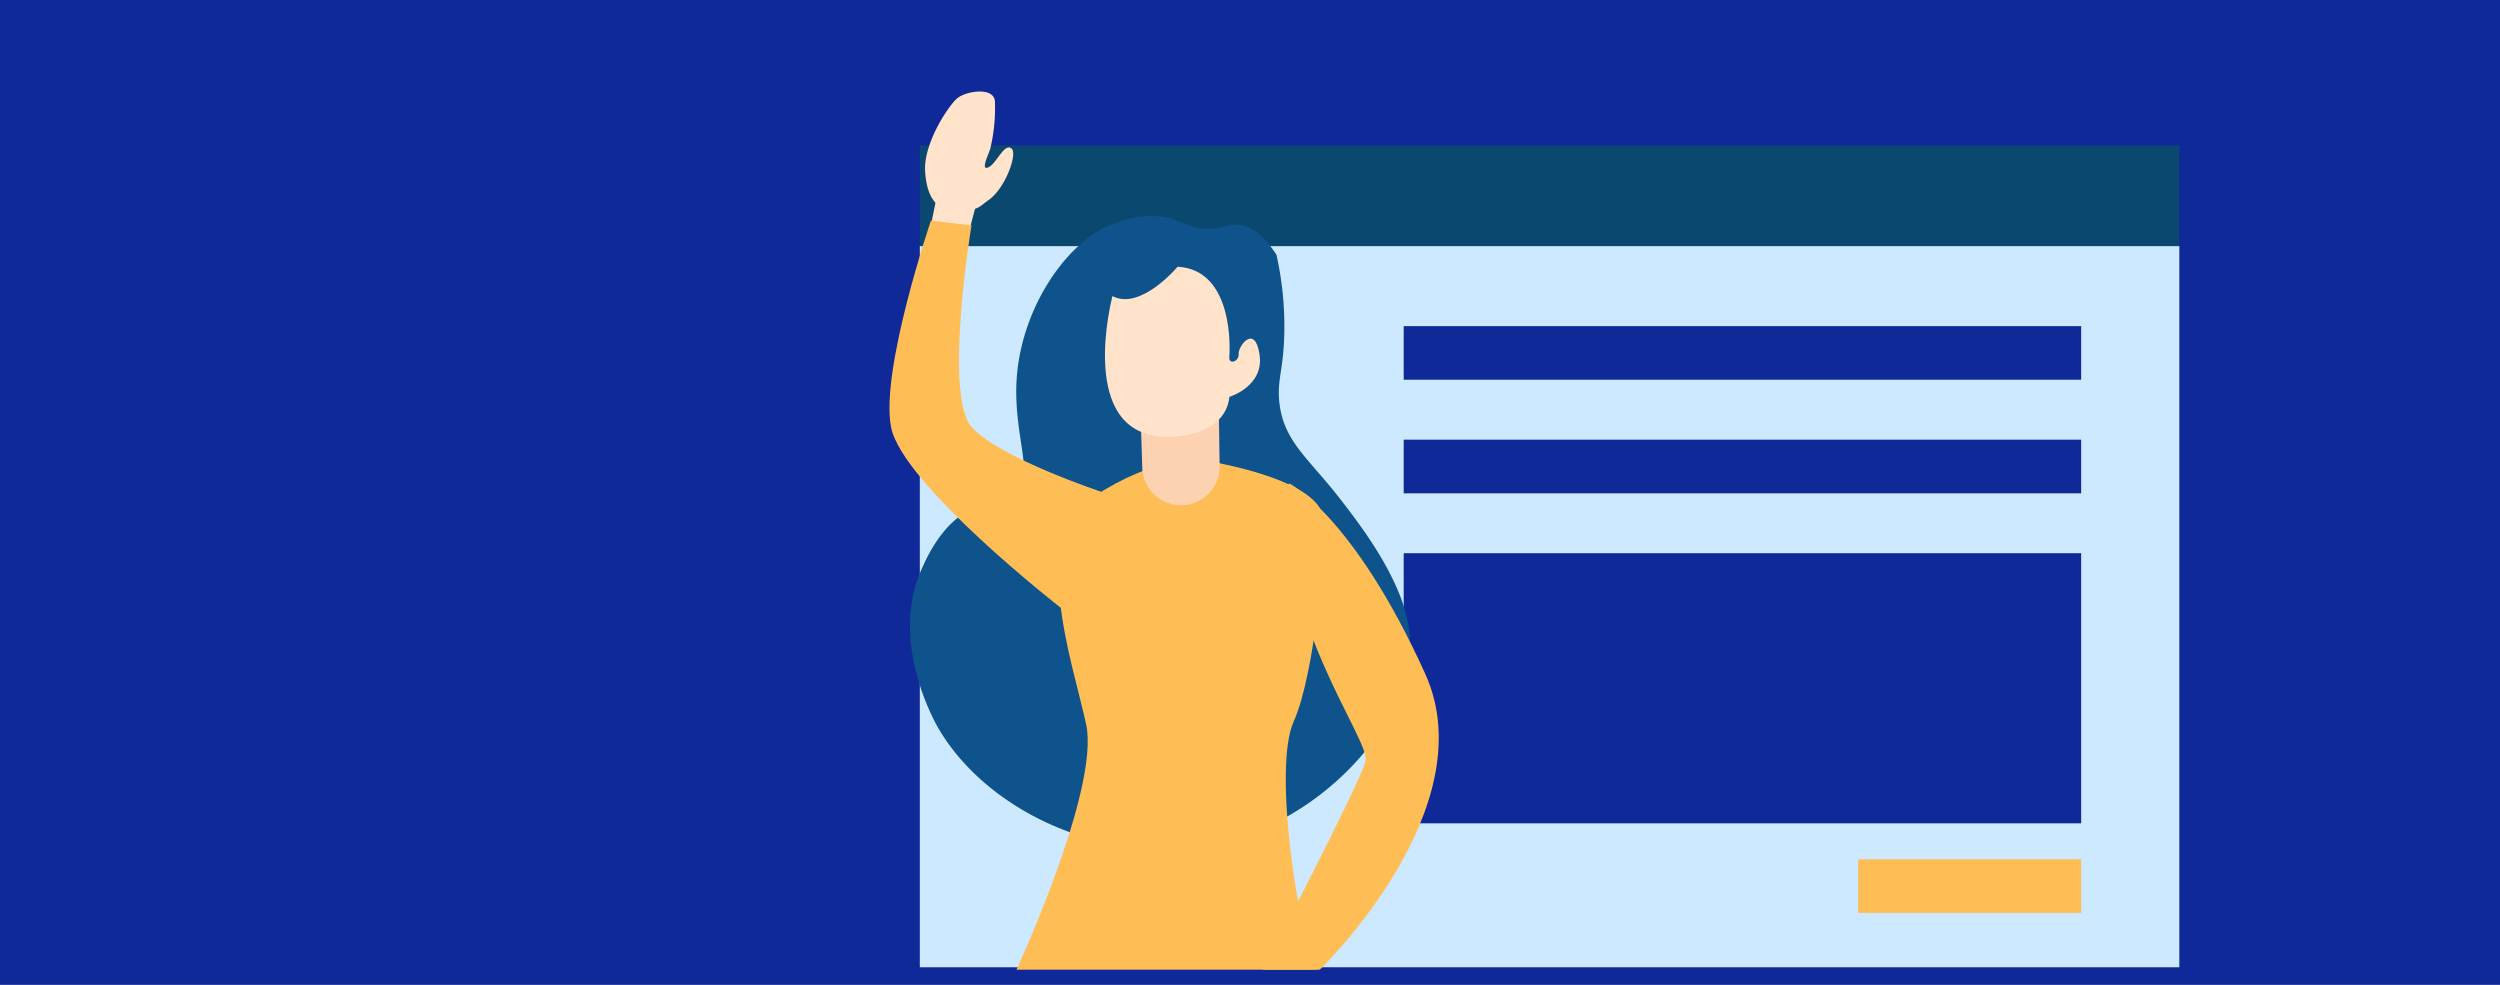 <svg xmlns="http://www.w3.org/2000/svg" xmlns:xlink="http://www.w3.org/1999/xlink" width="330" height="130" viewBox="0 0 330 130">
  <defs>
    <clipPath id="clip-path">
      <rect id="Rectangle_3410" data-name="Rectangle 3410" width="290" height="125" transform="translate(-17666.629 4518)" fill="#fff" stroke="#707070" stroke-width="1"/>
    </clipPath>
  </defs>
  <g id="Groupe_3691" data-name="Groupe 3691" transform="translate(17718 -4522)">
    <path id="Tracé_6809" data-name="Tracé 6809" d="M0,0H330V130H0Z" transform="translate(-17718 4522)" fill="#0f2998"/>
    <g id="Groupe_de_masques_101" data-name="Groupe de masques 101" transform="translate(-39.371 7)" clip-path="url(#clip-path)">
      <g id="_17f07d427c76d445b6ad8639ec7737ec" data-name="17f07d427c76d445b6ad8639ec7737ec" transform="translate(-17652.672 4518)">
        <path id="Tracé_6797" data-name="Tracé 6797" d="M29.874,20.393v95.2H196.13v-95.2Zm153.3,76.2H93.747V60.931h89.424Zm0-43.567H93.747v-7.08h89.424Zm0-14.989H93.747v-7.08h89.424v7.08Z" transform="translate(65.585 9.09)" fill="#cce9ff"/>
        <path id="Tracé_6798" data-name="Tracé 6798" d="M29.874,7.542H196.13V20.817H29.874Z" transform="translate(65.585 8.665)" fill="#0b4870"/>
        <path id="Tracé_6799" data-name="Tracé 6799" d="M146.327,98.74h29.434v7.08H146.327Z" transform="translate(72.995 11.68)" fill="#ffbe55"/>
        <path id="Tracé_6800" data-name="Tracé 6800" d="M77.027,21.663A43.352,43.352,0,0,1,78.07,31.684c-.067,5.194-1.021,6.5-.644,9.6.61,5.086,3.861,7.263,8,12.6,2.574,3.319,8.31,10.7,9.12,17.338C95.789,81.436,85.737,93.473,73.8,98.01c-15.965,6.056-34.372-1.767-41.406-13.858-.51-.873-6.424-11.379-2.274-20.83.843-1.907,3.118-7.069,7.9-8.6,2.23-.711,3.262,0,4.46-.948,2.918-2.328-.189-7.931.244-15.528.566-9.763,6.956-18.815,13.125-20.776a12.185,12.185,0,0,1,6.812-.7c2.008.474,2.785,1.379,5.048,1.466,2.186.086,2.74-.711,4.316-.528,1.243.151,3.04.916,5,3.955Z" transform="translate(65.507 8.962)" fill="#0e538c"/>
        <path id="Tracé_6801" data-name="Tracé 6801" d="M65.99,47.681s15.533,2.231,16.354,7.565c.466,3.05-1.021,20.647-3.883,27s.821,28.987,3.062,32.759H41.87s11.039-23.825,9.2-32.36S43.5,58.23,51.889,52.67s14.1-4.989,14.1-4.989Z" transform="translate(66.348 9.992)" fill="#ffbe55"/>
        <path id="Tracé_6802" data-name="Tracé 6802" d="M57.246,41.246l.255,7.909a5.108,5.108,0,0,0,10.207-.216l-.133-9.375L57.246,41.246Z" transform="translate(67.327 9.724)" fill="#fcd2b1"/>
        <path id="Tracé_6803" data-name="Tracé 6803" d="M53.842,26.9S48.927,45.413,61,45.467c5.115.022,7.977-2.187,8.277-5.259,0,0,4.6-1.39,3.983-5.56s-2.862-1.088-2.763-.1-1.331,1.487-1.232.4.555-11.519-6.823-11.918C62.451,23.032,57.525,28.883,53.842,26.9Z" transform="translate(67.047 9.177)" fill="#ffe3ca"/>
        <path id="Tracé_6804" data-name="Tracé 6804" d="M75.894,50.695s8.554,4.289,18,25.194c8.044,17.823-13.935,39.019-13.935,39.019H72.444S85.4,90.1,86.012,87.322,73.675,67.85,75.894,50.695Z" transform="translate(68.294 10.092)" fill="#ffbe55"/>
        <path id="Tracé_6805" data-name="Tracé 6805" d="M31.241,17.957l1.165-5.711,5.337.959-1.686,6.4Z" transform="translate(65.672 8.821)" fill="#ffe3ca"/>
        <path id="Tracé_6806" data-name="Tracé 6806" d="M30.532,11.164c-.222-3.7,3.1-8.685,4.26-9.644s5.026-1.573,4.959.6a22.932,22.932,0,0,1-.632,6.131c-.322.905-1.287,2.92-.2,2.381s2.086-3.287,3.04-2.446c.788.7-.832,5.226-3.04,6.778-1.22.862-1.287,1.239-2.962,1.325s-5.07.733-5.425-5.129Z" transform="translate(65.626 8.437)" fill="#ffe3ca"/>
        <path id="Tracé_6807" data-name="Tracé 6807" d="M31.579,17.149s-6.7,19.677-5.27,27.22S48.72,68.248,48.72,68.248l5.325-15.323S40.92,48.582,37.037,44.487s-.1-26.724-.1-26.724Z" transform="translate(65.345 8.983)" fill="#ffbe55"/>
        <path id="Tracé_6808" data-name="Tracé 6808" d="M-59.874-8.147" transform="translate(59.874 8.147)" fill="#0e538c"/>
      </g>
    </g>
  </g>
</svg>
